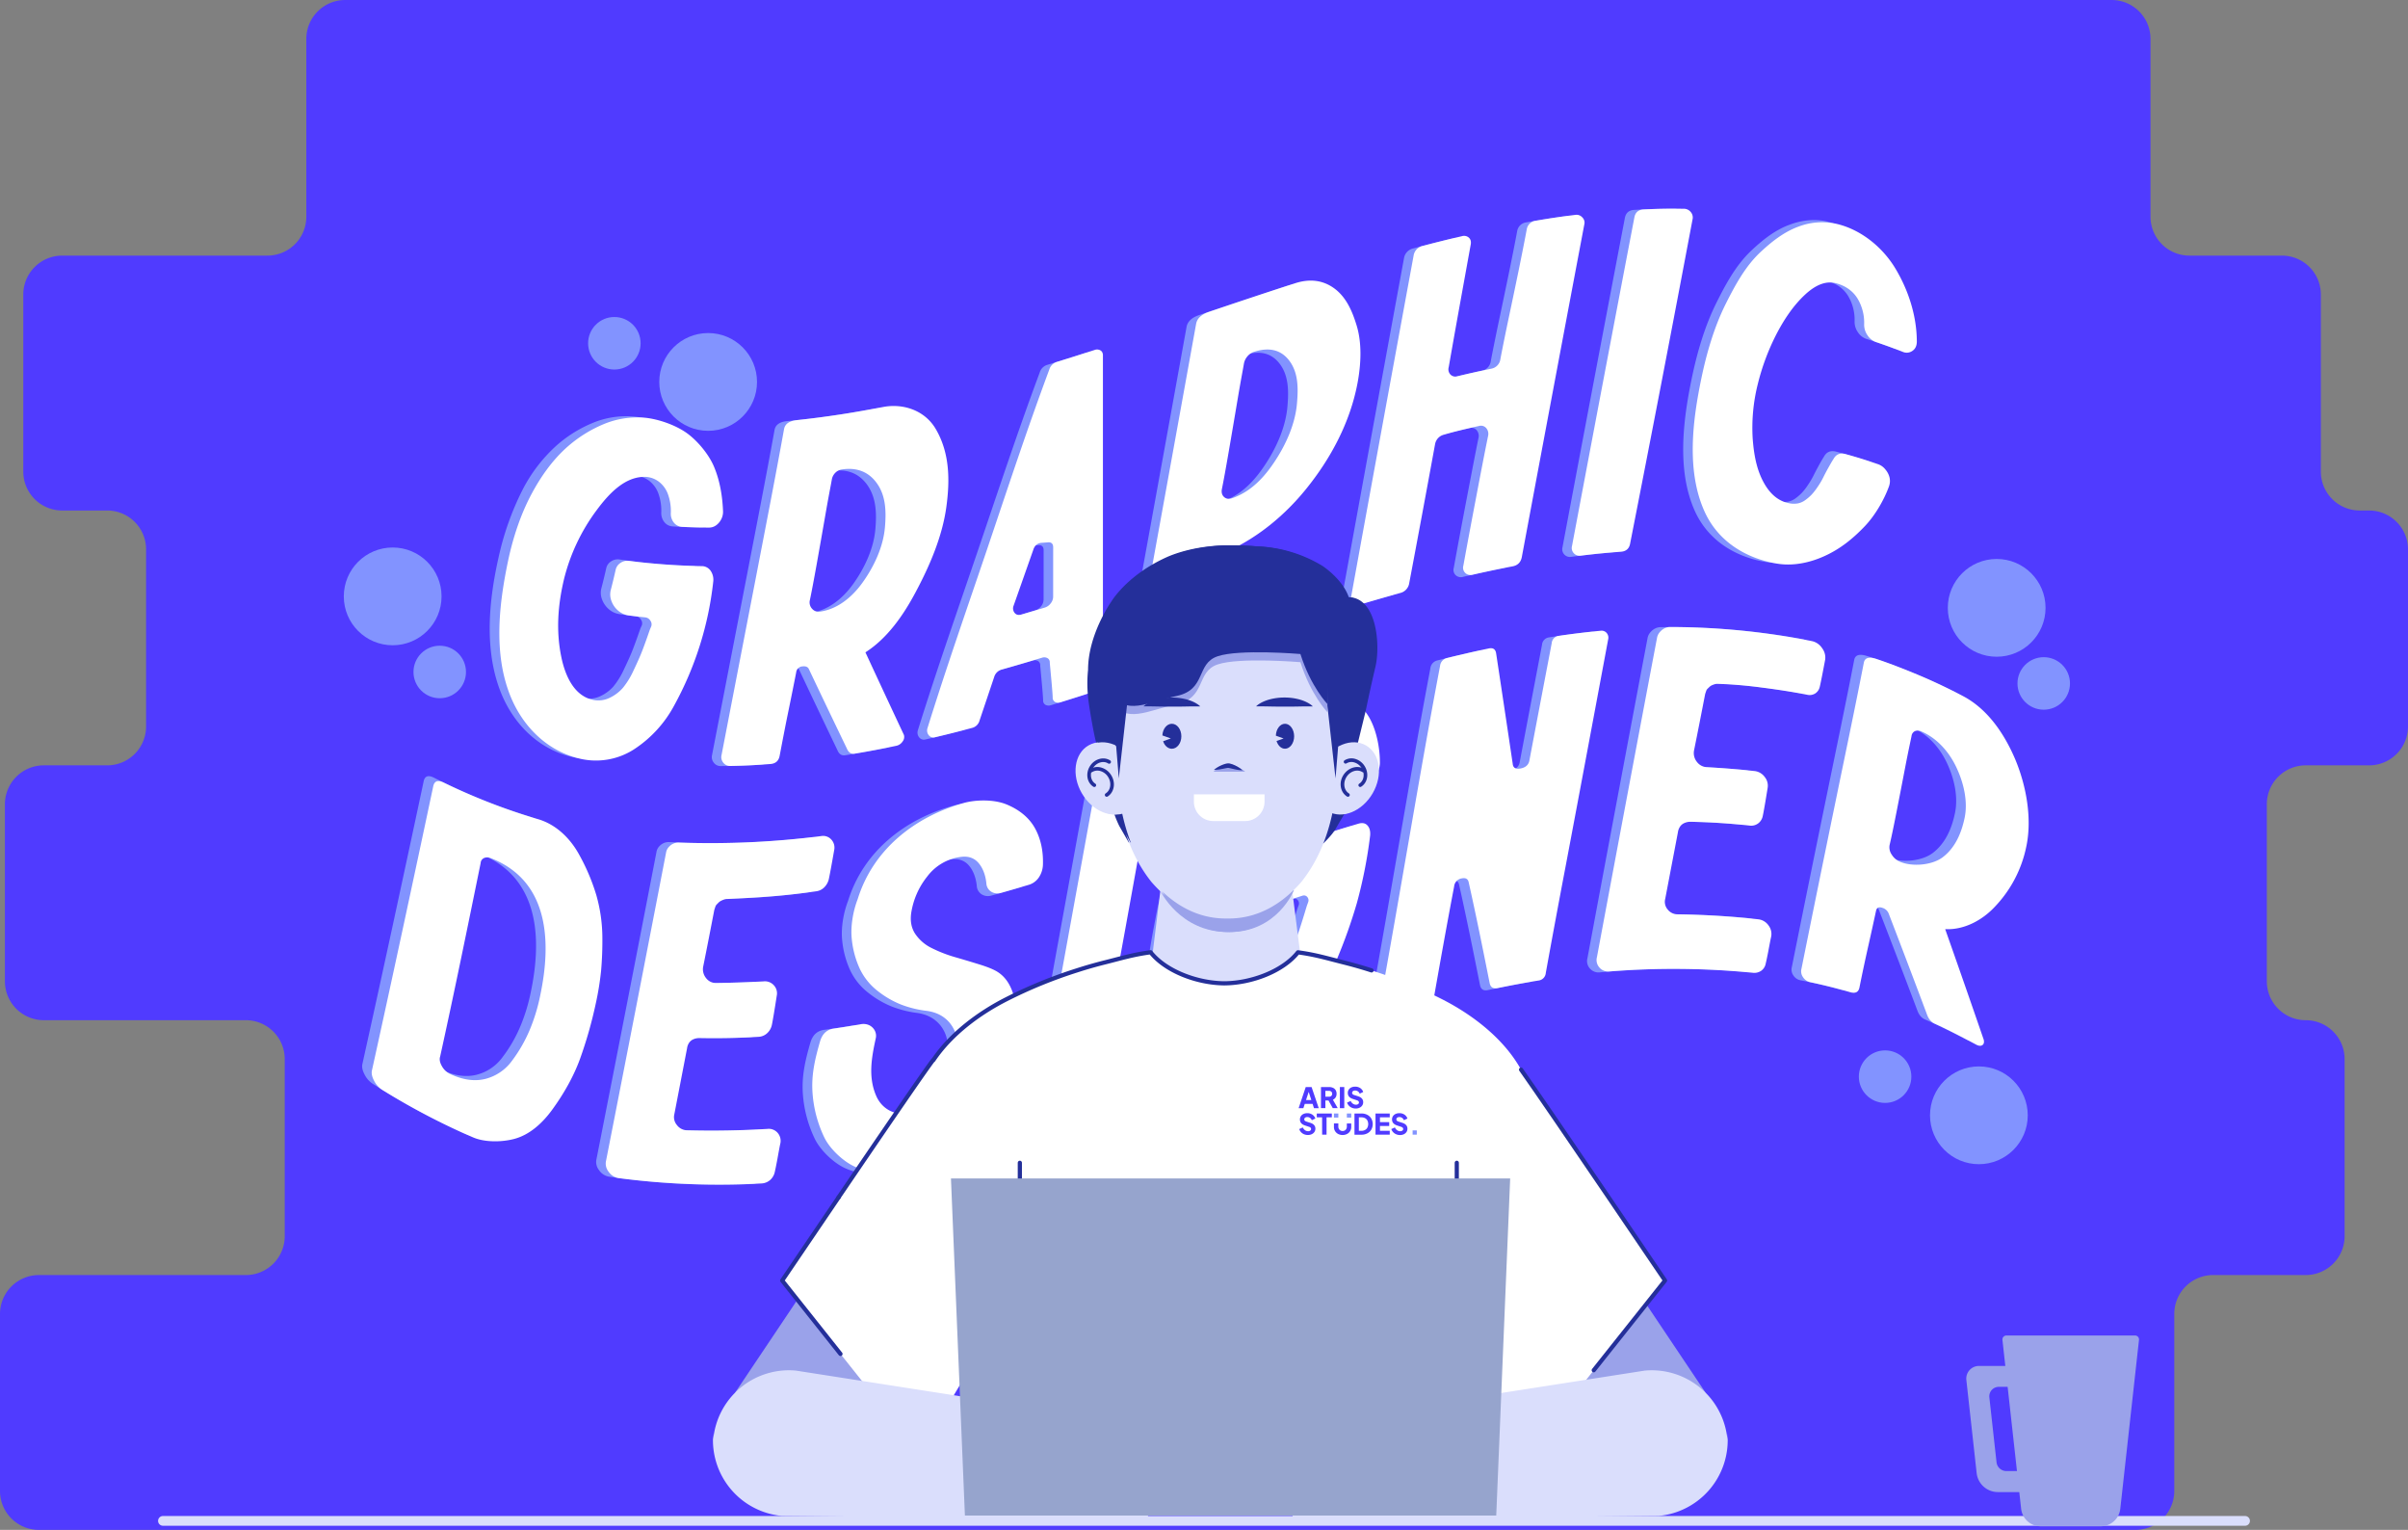<svg xmlns="http://www.w3.org/2000/svg" viewBox="0 0 1724.47 1095.3"><rect x="0" y="0" width="1724.47" height="1095.3" fill="#808080" stroke="none"/><defs><style>.cls-1{fill:#503bff;}.cls-2{fill:#8293ff;}.cls-10,.cls-3,.cls-8{fill:#fff;}.cls-4{fill:#dadefc;}.cls-5{fill:#9aa2ea;}.cls-6{fill:#242f9a;}.cls-11,.cls-13,.cls-7{fill:none;}.cls-10,.cls-11,.cls-7,.cls-8{stroke:#242f9a;stroke-linejoin:round;}.cls-10,.cls-11,.cls-13,.cls-7,.cls-8{stroke-linecap:round;}.cls-10,.cls-7{stroke-width:4px;}.cls-11,.cls-8{stroke-width:3px;}.cls-9{fill:#120283;}.cls-12{fill:#96a4cd;}.cls-13{stroke:#dadefc;stroke-miterlimit:10;stroke-width:7px;}</style></defs><g id="Layer_2" data-name="Layer 2"><g id="Design_3" data-name="Design 3"><path class="cls-1" d="M1724.47,520.09V393.34a27.85,27.85,0,0,0-27.86-27.85h-6.7a27.85,27.85,0,0,1-27.85-27.86V210.89A27.86,27.86,0,0,0,1634.2,183h-66.27a27.85,27.85,0,0,1-27.86-27.85V27.86A27.85,27.85,0,0,0,1512.22,0h-1265a27.85,27.85,0,0,0-27.85,27.86V155.18A27.85,27.85,0,0,1,191.53,183h-147a27.86,27.86,0,0,0-27.85,27.86V337.63a27.85,27.85,0,0,0,27.85,27.86H76.76a27.85,27.85,0,0,1,27.86,27.85V520.09a27.85,27.85,0,0,1-27.86,27.85H31.37A27.85,27.85,0,0,0,3.52,575.8V702.54A27.86,27.86,0,0,0,31.37,730.4H176.05a27.85,27.85,0,0,1,27.86,27.85V885a27.86,27.86,0,0,1-27.86,27.86H27.86A27.85,27.85,0,0,0,0,940.7v126.75a27.85,27.85,0,0,0,27.86,27.85H1529.24a27.85,27.85,0,0,0,27.85-27.85V940.7A27.85,27.85,0,0,1,1585,912.85h66.27A27.86,27.86,0,0,0,1679.08,885V758.25a27.85,27.85,0,0,0-27.86-27.85h0a27.86,27.86,0,0,1-27.85-27.86V575.8a27.85,27.85,0,0,1,27.85-27.86h45.39A27.85,27.85,0,0,0,1724.47,520.09Z"/><path class="cls-2" d="M504,416.14a241.27,241.27,0,0,1-9.6,45.69,223.11,223.11,0,0,1-18.51,43c-7,12.36-16.69,23.33-28.81,30.84a49.77,49.77,0,0,1-37.37,6.26c-24.59-5.67-42.68-24.34-51.51-47.42-11.53-30.11-8-64.94-1.23-95.1A203.08,203.08,0,0,1,374.05,351a111.2,111.2,0,0,1,24.62-32.15A92.42,92.42,0,0,1,426.43,302a62.69,62.69,0,0,1,27.94-3.73c10,1,22.63,5.62,30.74,11.58,7.52,5.53,15.49,15.22,19.2,23.87,4.4,10.26,6.23,21.72,6.64,32.53a12,12,0,0,1-5.06,9.92,8.5,8.5,0,0,1-5.07,1.49c-2.33-.05-5.59-.13-9.78-.3s-7.33-.36-9.43-.48a8.17,8.17,0,0,1-5.94-3.2,10.31,10.31,0,0,1-2.09-7.14,36,36,0,0,0-1.92-12.73,20,20,0,0,0-6.64-9.5,17.67,17.67,0,0,0-12-3.61c-14.3.64-24.23,12.87-32.47,23.18-11.08,13.86-19.27,31.63-23.4,48.9-4.42,18.43-5.87,37.06-1.92,56.07,2.65,12.8,8.8,27.64,22.52,30.84a18.34,18.34,0,0,0,12.22-1.3,28.66,28.66,0,0,0,9.26-6.83,55.48,55.48,0,0,0,7.68-12.49c2.68-5.56,4.72-10.14,6.11-13.69s3.26-8.68,5.59-15.4c.47-1.11.82-1.89,1.05-2.33a4.48,4.48,0,0,0-.7-4.1,4.87,4.87,0,0,0-3.49-2.32c-4.75-.56-7.13-.88-11.87-1.57a14.67,14.67,0,0,1-7.51-3.44,16.78,16.78,0,0,1-4.89-6.94,13,13,0,0,1-.53-8.12c1.4-5.34,2.54-10.18,3.5-14.42a7.65,7.65,0,0,1,3.49-4.84,8.4,8.4,0,0,1,5.94-1.36c2.55.38,10.35,1.59,23.39,2.8s22.59,1.58,28.64,1.77a7.78,7.78,0,0,1,6.46,3.31A11.35,11.35,0,0,1,504,416.14Z"/><path class="cls-2" d="M670.9,364.4c-2.92,21.48-12,42.39-22.36,61.67C640,442,628.66,458.31,612.92,468.22q13.73,29.75,27.59,59.43a5.27,5.27,0,0,1-1,4.75,7.11,7.11,0,0,1-4.54,3c-9.84,2-19.76,3.76-29.68,5.32q-3.86.6-5.59-3.68-13.71-28.57-27.24-57.22-1-2.32-4.54-2a4.72,4.72,0,0,0-4.54,4.28q-2.45,12.47-5.41,26.85c-2.26,10.92-4.36,21.87-6.46,32.82-.7,3.55-2.92,5.46-6.64,5.69-11.45.71-17.18.93-28.64,1a6.05,6.05,0,0,1-5.06-2.42,6.37,6.37,0,0,1-1.22-5.59q12.48-64.44,25-128.87c6.67-34.55,13.46-69.09,19.73-103.72.7-3.78,3.73-5.88,9.08-6.38,10.32-1,20.72-2.23,30.91-3.68s20.68-3.24,30.91-5.11c14.46-2.65,29.73,2.65,37.54,15.7C673.38,325.74,673.46,345.51,670.9,364.4Zm-44,14.36c.89-10.61.89-22.32-5.93-31.74-5.86-8.07-14.21-11.45-25.15-9.87a8.21,8.21,0,0,0-4.54,2.39,8.73,8.73,0,0,0-2.45,4.88c-.51,3-2.14,11.07-4.36,23.79q-3.18,18.3-6.46,36.59-3.13,17.49-4.89,25.71a6.74,6.74,0,0,0,1.57,6.11,6.27,6.27,0,0,0,5.76,2.12c12.77-1.62,23.3-10.54,30.56-20.66C619.26,406.56,625.74,392.56,626.89,378.76Z"/><path class="cls-2" d="M744.58,266.7a8.11,8.11,0,0,1,5.59-5.54c10.9-3.33,16.35-5,27.24-8.53a4.61,4.61,0,0,1,2.8,0A3.81,3.81,0,0,1,782.3,254a4.67,4.67,0,0,1,.7,2.74V490.06a6.67,6.67,0,0,1-1.75,4.23,8.75,8.75,0,0,1-4.19,2.92c-9.78,3.13-14.66,4.67-24.44,7.67a5.06,5.06,0,0,1-3.84-.22,3.46,3.46,0,0,1-1.75-3.31c-.12-3.77-.93-12.17-2.1-24.86a3.36,3.36,0,0,0-1.74-3.32,5.11,5.11,0,0,0-3.84-.24q-14.28,4.29-28.64,8.26a7.79,7.79,0,0,0-5.59,5.38q-5.24,15.56-10.48,31.1a7.3,7.3,0,0,1-5.24,5.21c-10.61,2.75-15.92,4.06-26.54,6.51a4.27,4.27,0,0,1-4.54-1.4,5.4,5.4,0,0,1-1.05-5c13.34-42.79,28.19-85.13,42.61-127.55C714.49,352.46,728.7,309.25,744.58,266.7ZM747.38,394c0-2.8-1.4-4-4.19-3.63l-4.54.32c-2.8.37-4.66,2.08-5.59,5.15q-7,19.83-14,39.66a5.11,5.11,0,0,0,.7,5.22q1.74,2.12,4.89,1.22c6.7-1.94,10.06-2.93,16.76-4.94a8.23,8.23,0,0,0,4.19-3,7.68,7.68,0,0,0,1.75-4.72Z"/><path class="cls-2" d="M920.6,205c10.47-3.41,19.63-2.24,27.41,3.1,9.22,6.33,13.59,16.94,16.59,26.66,4,12.81,3.29,28,.7,41.7-5.31,28.07-19.1,53.94-37,76-18.14,22.37-41.66,40.42-69.15,49.69q-2.76,15.88-5.94,31.69c-2.34,11.66-4.49,23.37-6.63,35.07a9.24,9.24,0,0,1-6.64,7.47q-14.29,4.83-28.63,9.59-3.15,1.05-5.07-.77a4.75,4.75,0,0,1-1.22-4.83q22.44-123.07,44.7-246.16,1-5.94,9.08-8.65,15.54-5.25,31.08-10.46Q905.21,210.06,920.6,205ZM875.55,359c13.69-4.69,23.25-15.34,30.55-26.44,8-12.11,14.65-26.77,15.9-41.7.85-10.22,1.18-22-5.94-30.9-5.84-7.29-14.21-9.3-25.15-5.64a10.37,10.37,0,0,0-4.54,3.26,10.91,10.91,0,0,0-2.44,5.36c-.52,3.14-2.15,11.5-4.37,24.69q-3.18,19-6.46,38-3.14,18.17-4.89,26.79c-.47,2.49.06,4.41,1.57,5.76S873.23,359.76,875.55,359Z"/><path class="cls-2" d="M1086.49,165.63a7.53,7.53,0,0,1,6.63-6.45c11.32-2,17-2.91,28.29-4.46a5.47,5.47,0,0,1,4.89,1.79,5.15,5.15,0,0,1,1.4,5.06Q1105.22,280.73,1083,399.93c-.69,3.86-2.91,6.14-6.63,6.88q-14.37,2.83-28.64,6.2a5.43,5.43,0,0,1-5.24-1.21,5.21,5.21,0,0,1-1.39-5.25q4.26-23.4,8.73-46.76c3-15.59,5.92-31.19,9.08-46.75a6.28,6.28,0,0,0-1.57-5.24,5,5,0,0,0-5.07-1.31c-9.08,2.07-17.63,4.15-25.14,6.42a8.6,8.6,0,0,0-6.29,6.86q-9.11,49.83-18.51,99.61a8.58,8.58,0,0,1-6.64,7.09q-14.35,4-28.63,8.38-3.15,1-5.07-.9a4.84,4.84,0,0,1-1.22-4.87Q983,307,1005.46,184.87a8.47,8.47,0,0,1,6.64-7c11.17-3,16.76-4.43,27.94-7.13a5.19,5.19,0,0,1,5.06,1.06c1.28,1.21,1.69,2.93,1.22,5.13-5.27,29.2-10.61,58.4-15.71,87.63a5.48,5.48,0,0,0,1.22,5.28,5,5,0,0,0,5.07,1.2c9.63-2.36,14.45-3.48,24.09-5.58a8,8,0,0,0,6.64-7c1.87-9.8,3.88-19.58,5.93-29.34q3.54-16.72,7-33.51C1082.61,185.61,1084.61,175.63,1086.49,165.63Z"/><path class="cls-2" d="M1205.22,157.13q-21.87,116.42-44.7,232.67c-.7,3.54-2.91,5.45-6.63,5.76-11.46,1-17.19,1.61-28.64,3.11a5.52,5.52,0,0,1-6.29-6.83q22.17-118,44.7-235.91c.7-3.54,2.91-5.44,6.64-5.65,11.46-.64,17.18-.83,28.64-.86a6.28,6.28,0,0,1,5.06,2.28A6,6,0,0,1,1205.22,157.13Z"/><path class="cls-2" d="M1365.87,241.65a7.81,7.81,0,0,1-3.14,6.79,7.08,7.08,0,0,1-7,.81c-1.86-.69-4-1.46-6.28-2.29s-4.6-1.61-6.81-2.35-4.25-1.41-6.11-2a11.46,11.46,0,0,1-5.94-4.65,13.09,13.09,0,0,1-2.45-7.72,33.17,33.17,0,0,0-4.71-18.48c-3.37-5.38-8.56-9-15.54-10.73s-14.38,1.26-22.18,8.67c-8.73,8.29-15.38,18.73-20.6,28.94A166.67,166.67,0,0,0,1252,274a128.48,128.48,0,0,0-3.67,39.43c.81,10.48,2.54,21.45,7.86,31.07,4.69,8.47,10.83,13.39,18.51,14.63a16.65,16.65,0,0,0,5.94,0,13.55,13.55,0,0,0,5.41-2.51,33,33,0,0,0,4.54-4,45.67,45.67,0,0,0,4.37-5.74,54.9,54.9,0,0,0,3.66-6.19q1.23-2.52,3.67-7c1.63-3,2.91-5.2,3.84-6.61,1.86-3.51,4.77-4.78,8.73-3.75,9.36,2.45,14,3.81,23.4,6.85a11.18,11.18,0,0,1,5.07,3.6,13.61,13.61,0,0,1,3,5.73,11.3,11.3,0,0,1-.35,6.16,92.71,92.71,0,0,1-17.47,29.14,87.18,87.18,0,0,1-28.63,21.72c-10,4.74-22.19,7.85-34.23,6-22.52-3.41-42.46-15.49-52-36.91-13-29.1-8.2-65.39-2.09-94.87,3.73-18,9.15-36.88,17.46-53.61,6.62-13.33,14-27,24.62-37.2,8-7.61,17-15,27.77-19,9.5-3.57,19-4.42,27.94-2.12a68.63,68.63,0,0,1,41,30.72C1359.61,205,1365.82,223.38,1365.87,241.65Z"/><path class="cls-2" d="M407.57,609.72a148.15,148.15,0,0,1,12.58,29.63,113.28,113.28,0,0,1,4.36,29.15,245.48,245.48,0,0,1-.87,25,207.31,207.31,0,0,1-3.84,23.68,301.61,301.61,0,0,1-11.18,39.13c-4.69,12.88-11.65,26-20.08,36.39-6.9,8.46-15.51,17.6-27.07,20.31-8.61,2-20.93,2.16-29.33-1.61a507.46,507.46,0,0,1-65.31-35.55,17,17,0,0,1-5.76-6.6c-1.52-2.87-2-5.32-1.58-7.34q11.13-50.24,22-100.52,11.08-51.2,22-102.46c.93-3.46,3.37-4.14,7.33-2.12,6.29,3.19,13.5,6.67,21.66,10.27s16.18,6.86,24.09,9.8,15.14,5.37,21.66,7.4C391.16,588.27,401.23,598.26,407.57,609.72ZM380,710.87c8.31-38.93,6.21-82.42-35.62-99.3a5.85,5.85,0,0,0-4.54-.14,4,4,0,0,0-2.45,3.51c-9.42,46-18.84,92-29,137.92q-1,3,1.22,6.91a13.7,13.7,0,0,0,5.76,5.69c9.31,4.6,17.82,5.9,25.5,4.1a33,33,0,0,0,19-12.67,100.53,100.53,0,0,0,12.4-21.22A127.65,127.65,0,0,0,380,710.87Z"/><path class="cls-2" d="M513.74,643.71a6.7,6.7,0,0,0-2.1.35,17.5,17.5,0,0,0-2.09.87,6.85,6.85,0,0,0-1.75,1.21l-1.4,1.39a4.36,4.36,0,0,0-1,1.73c-.23.7-.47,1.4-.7,2.09-2.62,13.57-5.25,27.15-8,40.69a10.09,10.09,0,0,0,2.09,8.09,9,9,0,0,0,7.34,3.62c11.33,0,22.55-.25,33.87-.74a8.69,8.69,0,0,1,7.34,2.88,8.49,8.49,0,0,1,2.09,7.37c-1.63,10.59-2.82,17.55-3.49,20.84a10.93,10.93,0,0,1-3.32,6,9.4,9.4,0,0,1-6.11,2.59q-21.12,1-42.26.3a10.78,10.78,0,0,0-4.19.71,7,7,0,0,0-3.32,2.46,9.05,9.05,0,0,0-1.57,4.11q-4.53,23.46-9.08,46.92a8.81,8.81,0,0,0,1.75,7.81,9.46,9.46,0,0,0,7.33,3.94c19.28.78,38.36.68,57.63-.22a8.44,8.44,0,0,1,7.33,3,8.82,8.82,0,0,1,1.75,7.91c-.5,2.32-1.11,5.79-1.92,10.27s-1.51,7.7-1.93,9.56a10.42,10.42,0,0,1-3.31,5.8,9.89,9.89,0,0,1-6.12,2.44,546.35,546.35,0,0,1-102.32-5.26,10.84,10.84,0,0,1-7.34-4.76,9.38,9.38,0,0,1-1.74-8q21.66-109.87,42.95-219.81a7.52,7.52,0,0,1,1.75-3.7,9.76,9.76,0,0,1,3.32-2.53,8.7,8.7,0,0,1,4.36-.74,618.38,618.38,0,0,0,101.63-3.4,8,8,0,0,1,7.34,2.55,8.48,8.48,0,0,1,2.09,7.4c-1.63,9.3-2.89,16.26-3.84,20.77a12,12,0,0,1-3.14,5.82,9.76,9.76,0,0,1-5.94,3c-10.51,1.41-21.5,2.56-32.13,3.27C535.05,643,524.34,643.36,513.74,643.71Z"/><path class="cls-2" d="M729.92,635.49C722,637.81,718,639,710,641.16a8.48,8.48,0,0,1-7-.88,7.58,7.58,0,0,1-3.49-6c-.59-6-2.56-11-5.59-14.58s-7.25-5.12-12.57-4.45A35.5,35.5,0,0,0,657.27,629a54.73,54.73,0,0,0-11.52,25.92c-.89,5.76,0,10.83,2.79,15.12a30.24,30.24,0,0,0,12.05,10.42,97.49,97.49,0,0,0,16.24,6.44q8.38,2.48,17.46,5.33c6.05,1.9,10.48,3.72,13.27,5.51q8,5.13,11.35,16.38c2.22,7.52,2.8,16.06,1.93,25.48-.93,9.95-4,21-7.69,30.11a144.34,144.34,0,0,1-16.24,29.92c-7,9.64-15.8,18.65-25.49,25-11,7.16-21.8,12.37-34,14.71-10.18,1.94-22.38,1.71-32.66-3.2-8.06-3.84-17.1-12.5-21.13-20.56A88.26,88.26,0,0,1,575,783.71c-1-13,1.52-24.08,5.41-37.48,1.63-5.31,4.89-8.27,9.78-8.94,7.68-1,11.52-1.63,19.21-2.9a9.86,9.86,0,0,1,6.11.72,9.08,9.08,0,0,1,4,3.83,8.19,8.19,0,0,1,.69,5.81c-3,13.82-5.47,27.56.35,41,4,9.31,13.37,14.66,23.4,12.38A40.35,40.35,0,0,0,662.86,788a46.34,46.34,0,0,0,12-17.89,60.18,60.18,0,0,0,3.84-19.8A24.18,24.18,0,0,0,673,733.56c-4-4.63-9.49-7.48-16.42-8.39a76.47,76.47,0,0,1-17.63-4.43A67.65,67.65,0,0,1,622,710.91a44.91,44.91,0,0,1-12.92-15.75,66.59,66.59,0,0,1-5.94-21.75c-1-9,.92-20.06,4.19-28.43,11.13-35.85,41.13-58.72,75.79-68.29,9-2.49,22-2.53,30.91,1.18s16,9.36,20.25,17,6,16.48,5.76,25.71a17.31,17.31,0,0,1-2.79,9.39A13.13,13.13,0,0,1,729.92,635.49Z"/><path class="cls-2" d="M820.72,546.28Q799,669.31,776,792.12a9,9,0,0,1-6.63,7.35Q755.1,804,740.74,808.3q-3.13.94-5.06-.94a4.81,4.81,0,0,1-1.22-4.87q22.35-122.5,44.7-245a9.08,9.08,0,0,1,6.63-7.37q14.34-4.64,28.64-9.41c2.1-.7,3.79-.5,5.06.58S821.18,544,820.72,546.28Z"/><path class="cls-2" d="M974.38,600.1a338,338,0,0,1-9.6,48.82,369.06,369.06,0,0,1-18.51,49.73,153.22,153.22,0,0,1-28.82,43.12c-10.52,10.85-22.48,20.32-37.37,25.5-19.2,6.68-41.63,5.5-51.51-14.78-13.83-28.37-6.8-64.93-1.22-94.23a332,332,0,0,1,17.11-60.06c6.47-16.3,14.47-32.89,24.62-47.6,8-11.66,17.22-23.38,27.77-32.36,8.17-6.95,17.48-14.35,27.94-17.21,9.69-2.65,20.58-4.81,30.73-.84a35.59,35.59,0,0,1,19.21,17.39c4.49,8.75,6.7,20.81,6.63,30.52a14.77,14.77,0,0,1-1.39,6.17,18,18,0,0,1-3.67,5.28,12.16,12.16,0,0,1-5.06,3.08q-3.5,1-9.78,3c-4.19,1.28-7.34,2.26-9.43,2.91a6,6,0,0,1-5.94-.94c-1.63-1.35-2.21-3.57-2.09-6.32a30.41,30.41,0,0,0-1.93-12,11.24,11.24,0,0,0-6.63-6.8c-3.14-1.2-7.2-.68-12.05,1.62-15.37,7.28-25,25.3-32.48,39.17-10.25,19.09-19,40.44-23.4,62.17-3.82,19-5.67,38.29-1.92,57.22,2.08,10.48,10.23,22.37,22.53,17.92a33.61,33.61,0,0,0,12.22-7.74,62.08,62.08,0,0,0,9.25-11.44,103.08,103.08,0,0,0,7.69-16.14q4-10.21,6.11-16.48T929,650.89c.46-1.31.81-2.23,1-2.78a3.65,3.65,0,0,0-.7-3.79,3.13,3.13,0,0,0-3.5-.79c-4.74,1.53-7.12,2.31-11.87,3.87a11.51,11.51,0,0,1-7.51.2,8.35,8.35,0,0,1-4.89-4.5,11.84,11.84,0,0,1-.52-7.86c1.4-6,2.54-11.46,3.49-16.17A14.47,14.47,0,0,1,908,612.5a13.75,13.75,0,0,1,5.94-4.22c2.56-.84,10.37-3.44,23.4-7.57,9.52-3,19.07-6,28.64-8.91q4.18-1.27,6.46,1.19C974,594.63,974.61,597,974.38,600.1Z"/><path class="cls-2" d="M1100.1,697.72a5.92,5.92,0,0,1-5.24,5.44c-9.8,1.7-19.6,3.6-29.33,5.69-3,.65-4.89-.45-5.59-3.33-4.78-24-9.63-48.09-15-72-.47-2.68-2.21-3.67-5.24-2.94a6.48,6.48,0,0,0-5.24,5.82c-5,26.2-9.68,52.46-14.32,78.73a6.65,6.65,0,0,1-5.23,5.92q-14.55,3.84-29,8.05a4.35,4.35,0,0,1-4.19-.7,3.61,3.61,0,0,1-1.05-4.06c7.45-40.9,14.54-81.86,21.65-122.82s14.24-82,22-122.87a6.55,6.55,0,0,1,5.23-5.87q14.78-3.75,29.69-7c3-.67,4.77.48,5.24,3.4q6,39.45,11.87,78.92c.23,3,2.1,4.12,5.59,3.44s5.59-2.45,6.29-5.37q8-42.25,16.06-84.5a5.79,5.79,0,0,1,5.24-5.37c9.85-1.55,19.77-2.87,29.69-3.93a4.77,4.77,0,0,1,4.36,1.46,5,5,0,0,1,1.22,4.24q-7,37.89-14.14,75.79-8.17,43.73-16.41,87.44Q1107.07,659.46,1100.1,697.72Z"/><path class="cls-2" d="M1223.38,489.23a6.24,6.24,0,0,0-2.09.25,15,15,0,0,0-2.1.79,6.07,6.07,0,0,0-1.74,1.16l-1.4,1.35a4.23,4.23,0,0,0-1,1.72l-.7,2.07c-2.62,13.58-5.26,27.16-8,40.71a10,10,0,0,0,2.1,8.06,9.27,9.27,0,0,0,7.33,3.66c11.36.48,22.56,1.23,33.88,2.25a10.22,10.22,0,0,1,7.33,4.13,9.74,9.74,0,0,1,2.1,7.77c-1.64,10.27-2.82,17-3.5,20.18a8.81,8.81,0,0,1-3.31,5.39,8.43,8.43,0,0,1-6.12,1.64c-14-1.33-28.15-2-42.25-2.12a10.62,10.62,0,0,0-4.19.86,7.46,7.46,0,0,0-3.32,2.64,9.55,9.55,0,0,0-1.57,4.21q-4.56,23.84-9.08,47.67a8.32,8.32,0,0,0,1.74,7.64,8.88,8.88,0,0,0,7.34,3.36c19.32,0,38.39.91,57.62,2.74a10.13,10.13,0,0,1,7.33,4.36,9.88,9.88,0,0,1,1.75,8.26c-.5,2.22-1.1,5.56-1.92,9.88s-1.51,7.42-1.92,9.19a8.28,8.28,0,0,1-3.32,5.2,8.89,8.89,0,0,1-6.11,1.44,588.75,588.75,0,0,0-102.33.43,8.14,8.14,0,0,1-7.33-2.73,7.9,7.9,0,0,1-1.75-7.49q21.35-114.48,43-228.92a8.56,8.56,0,0,1,1.74-3.91,11.2,11.2,0,0,1,3.32-2.9,8.92,8.92,0,0,1,4.37-1.16,528.68,528.68,0,0,1,101.63,8.57,11.4,11.4,0,0,1,7.33,5,11,11,0,0,1,2.1,8.15c-1.63,8.71-2.89,15.23-3.85,19.41a7.84,7.84,0,0,1-3.14,4.76,7.5,7.5,0,0,1-5.93,1.08c-10.53-1.87-21.53-3.37-32.14-4.57A315.35,315.35,0,0,0,1223.38,489.23Z"/><path class="cls-2" d="M1444.1,602.16c-3.71,16.72-10.7,31.23-22.35,43-9.1,9.16-20.92,17.29-35.62,16.86q13.95,39.21,27.59,78.52.69,2.84-1,4c-1.16.76-2.68.65-4.54-.34-9.8-5-19.58-10-29.69-14.37-2.56-1.12-4.42-3.42-5.59-6.94q-13.47-35.67-27.24-71.21a6.7,6.7,0,0,0-4.54-4c-2.56-.85-4.07,0-4.54,2.36q-2.44,11.46-5.41,24.68-3.4,15.15-6.46,30.4c-.7,3.29-2.91,4.39-6.64,3.39-9.42-2.58-19-4.82-28.63-6.68a7.77,7.77,0,0,1-5.07-3.41,7.13,7.13,0,0,1-1.22-5.81q12.35-61.54,25-123c6.63-32.38,13.44-64.73,19.73-97.18.7-3.52,3.73-4.49,9.08-2.79,10.45,3.32,20.9,7.16,30.91,11.24,10.33,4.21,20.85,9.08,30.91,14,17.57,8.62,30.08,27.15,37.54,44.58C1444.5,558.67,1448.53,582.2,1444.1,602.16Zm-44-20.4c2.33-11.62-.69-24.76-5.94-35.77s-13.76-20.55-25.15-25.25a5.62,5.62,0,0,0-4.54-.09,4.5,4.5,0,0,0-2.44,3.58c-.5,2.62-2.15,9.93-4.37,21.54q-3.18,16.71-6.46,33.41-3.14,16-4.89,23.42a9,9,0,0,0,1.58,6.83,12.21,12.21,0,0,0,5.76,4.87c8.83,3.63,22.94,2.13,30.56-3.68C1393.47,603.55,1397.93,592.54,1400.1,581.76Z"/><path class="cls-3" d="M510.81,416.19a237.94,237.94,0,0,1-28.11,89.1,85.69,85.69,0,0,1-28.81,31.28,50.29,50.29,0,0,1-37.37,6.87C392,538.22,373.84,519.88,365,497c-11.59-30.06-7.62-64.47-1.23-95.07,3.49-16.66,9-33.64,17.12-48.7,6.41-11.94,14.54-23.48,24.62-32.6a94.12,94.12,0,0,1,27.76-17.36A63.11,63.11,0,0,1,461.22,299c10,.87,22.62,5.28,30.73,11.13,7.53,5.42,15.51,15,19.21,23.6,4.41,10.22,6.23,21.66,6.64,32.44a11.48,11.48,0,0,1-1.4,5.78,11.75,11.75,0,0,1-3.67,4.21,8.51,8.51,0,0,1-5.06,1.56c-2.33,0-5.59-.05-9.78-.17s-7.33-.25-9.43-.35a8,8,0,0,1-5.94-3.1,10.21,10.21,0,0,1-2.09-7.12,35.77,35.77,0,0,0-1.92-12.7,19.67,19.67,0,0,0-6.64-9.4,17.34,17.34,0,0,0-12.05-3.42c-13.69.93-24.52,13-32.47,23.71a138,138,0,0,0-23.4,49.3c-4.41,18.45-5.88,37.08-1.93,56.1,2.65,12.71,8.81,27.49,22.53,30.45a18.44,18.44,0,0,0,12.22-1.5,29.43,29.43,0,0,0,9.26-7A57,57,0,0,0,453.71,480c2.68-5.61,4.72-10.22,6.11-13.79s3.26-8.73,5.59-15.49c.47-1.12.82-1.9,1-2.35a4.43,4.43,0,0,0-.7-4.08,4.78,4.78,0,0,0-3.49-2.27c-4.75-.49-7.13-.76-11.87-1.38a14.49,14.49,0,0,1-7.51-3.32,16.38,16.38,0,0,1-4.89-6.86,13,13,0,0,1-.53-8.12c1.4-5.36,2.54-10.21,3.49-14.47a7.85,7.85,0,0,1,3.5-4.89,8.42,8.42,0,0,1,5.94-1.46c2.55.34,10.35,1.42,23.39,2.43s22.59,1.26,28.64,1.36a7.68,7.68,0,0,1,6.46,3.22A11.3,11.3,0,0,1,510.81,416.19Z"/><path class="cls-3" d="M677.75,362.74c-2.92,21.52-12,42.48-22.36,61.83-8.57,16-19.89,32.4-35.62,42.46q13.72,29.63,27.59,59.18a5.29,5.29,0,0,1-1.05,4.76,7.17,7.17,0,0,1-4.54,3c-9.84,2.06-19.76,3.93-29.68,5.59q-3.86.64-5.59-3.63Q592.79,507.55,579.26,479c-.7-1.54-2.22-2.18-4.54-1.91a4.77,4.77,0,0,0-4.54,4.33q-2.45,12.5-5.41,26.91c-2.26,10.94-4.36,21.92-6.46,32.9-.7,3.55-2.92,5.49-6.64,5.76-11.45.85-17.18,1.14-28.64,1.4a6,6,0,0,1-5.06-2.36,6.31,6.31,0,0,1-1.22-5.57q12.48-64.61,25-129.19c6.67-34.63,13.46-69.25,19.73-104,.7-3.79,3.73-5.92,9.08-6.48,10.33-1.08,20.72-2.46,30.91-4s20.68-3.44,30.9-5.4c14.41-2.76,29.72,2.37,37.55,15.4C680.25,324.09,680.31,343.87,677.75,362.74Zm-44,14.7c.88-10.59.91-22.3-5.94-31.68-5.85-8-14.2-11.33-25.14-9.63a8.22,8.22,0,0,0-4.54,2.43,8.82,8.82,0,0,0-2.45,4.9c-.51,3-2.15,11.09-4.36,23.84q-3.19,18.33-6.46,36.66-3.14,17.52-4.89,25.76a6.68,6.68,0,0,0,1.57,6.09,6.21,6.21,0,0,0,5.76,2.06c12.8-1.76,23.31-10.78,30.56-21C626.1,405.33,632.59,391.28,633.74,377.44Z"/><path class="cls-3" d="M751.43,264.62a8.15,8.15,0,0,1,5.59-5.57c10.9-3.37,16.35-5.1,27.24-8.62a4.62,4.62,0,0,1,2.8,0,3.8,3.8,0,0,1,2.09,1.41,4.67,4.67,0,0,1,.7,2.74v233.3a6.69,6.69,0,0,1-1.75,4.23,8.84,8.84,0,0,1-4.19,2.93c-9.78,3.16-14.66,4.71-24.44,7.75a5.06,5.06,0,0,1-3.84-.2,3.45,3.45,0,0,1-1.75-3.31c-.12-3.77-.93-12.16-2.1-24.85a3.33,3.33,0,0,0-1.74-3.3,5,5,0,0,0-3.85-.23q-14.27,4.35-28.63,8.4a7.86,7.86,0,0,0-5.59,5.41q-5.24,15.58-10.48,31.17a7.38,7.38,0,0,1-5.24,5.24c-10.61,2.81-15.92,4.16-26.54,6.69a4.24,4.24,0,0,1-4.54-1.37,5.37,5.37,0,0,1-1-5c13.34-42.88,28.19-85.32,42.61-127.84C721.34,350.52,735.55,307.24,751.43,264.62Zm2.8,127.31q0-4.19-4.19-3.6l-4.54.33q-4.2.57-5.59,5.17-7,19.88-14,39.74a5.1,5.1,0,0,0,.7,5.21q1.74,2.12,4.89,1.19c6.7-2,10.06-3,16.76-5a8.27,8.27,0,0,0,4.19-3,7.73,7.73,0,0,0,1.75-4.73Z"/><path class="cls-3" d="M927.45,202.8c10.47-3.39,19.63-2.19,27.41,3.19,9.22,6.36,13.59,17,16.59,26.72,4,12.81,3.29,28,.7,41.7-5.31,28-19.09,53.86-37,75.92C917,372.67,893.45,390.65,866,399.91q-2.76,15.88-5.94,31.69c-2.34,11.66-4.49,23.37-6.63,35.07a9.27,9.27,0,0,1-6.64,7.48q-14.31,4.83-28.63,9.61-3.15,1-5.07-.76a4.75,4.75,0,0,1-1.22-4.83q22.44-123.09,44.7-246.2,1.05-5.94,9.08-8.66,15.54-5.24,31.08-10.42Q912,207.79,927.45,202.8ZM882.4,356.67c13.68-4.68,23.25-15.31,30.55-26.4,8-12.09,14.65-26.74,15.89-41.66.86-10.23,1.19-22-5.93-30.91-5.84-7.31-14.21-9.34-25.15-5.7a10.45,10.45,0,0,0-4.54,3.26,10.91,10.91,0,0,0-2.44,5.36c-.52,3.13-2.15,11.5-4.37,24.68q-3.18,19-6.46,38-3.13,18.15-4.89,26.79c-.47,2.48.06,4.4,1.57,5.75S880.08,357.46,882.4,356.67Z"/><path class="cls-3" d="M1093.34,164.38A7.42,7.42,0,0,1,1100,158c11.32-1.91,17-2.75,28.29-4.18a5.51,5.51,0,0,1,4.89,1.84,5.18,5.18,0,0,1,1.4,5.07q-22.48,118.94-44.71,237.92c-.69,3.85-2.91,6.11-6.63,6.82q-14.37,2.71-28.64,6a5.46,5.46,0,0,1-5.24-1.25,5.23,5.23,0,0,1-1.39-5.26q4.26-23.37,8.73-46.69c2.95-15.57,5.92-31.15,9.08-46.68a6.34,6.34,0,0,0-1.57-5.26,5,5,0,0,0-5.07-1.34c-9.08,2-17.63,4-25.14,6.23a8.52,8.52,0,0,0-6.29,6.82q-9.11,49.77-18.51,99.5a8.53,8.53,0,0,1-6.64,7.05q-14.35,4-28.63,8.24-3.15.93-5.07-.93a4.84,4.84,0,0,1-1.22-4.87q22.2-122,44.7-244a8.41,8.41,0,0,1,6.64-7c11.17-2.93,16.76-4.32,27.94-6.93a5.17,5.17,0,0,1,5.06,1.1c1.28,1.21,1.69,2.93,1.22,5.13-5.27,29.17-10.61,58.32-15.71,87.52a5.49,5.49,0,0,0,1.22,5.29,5,5,0,0,0,5.06,1.23c9.64-2.29,14.46-3.37,24.1-5.39a8,8,0,0,0,6.64-7c1.87-9.78,3.88-19.55,5.93-29.29q3.54-16.69,7-33.45C1089.46,184.33,1091.46,174.36,1093.34,164.38Z"/><path class="cls-3" d="M1212.07,157.24q-21.88,116.13-44.7,232.1c-.7,3.53-2.91,5.41-6.63,5.68-11.46.84-17.19,1.41-28.64,2.79A5.48,5.48,0,0,1,1127,396a5.43,5.43,0,0,1-1.22-5.08q22.17-117.75,44.7-235.41c.7-3.53,2.91-5.41,6.64-5.57,11.45-.51,17.18-.61,28.64-.49a6.34,6.34,0,0,1,5.06,2.35A6,6,0,0,1,1212.07,157.24Z"/><path class="cls-3" d="M1372.72,244.47c0,3-1,5.27-3.14,6.72a7,7,0,0,1-7,.68c-1.86-.73-4-1.54-6.28-2.41s-4.6-1.7-6.81-2.48-4.25-1.49-6.11-2.12a11.75,11.75,0,0,1-5.94-4.76,13.27,13.27,0,0,1-2.45-7.76,33.6,33.6,0,0,0-4.71-18.57c-3.37-5.44-8.56-9.19-15.54-11s-14.38,1-22.18,8.28c-8.74,8.16-15.39,18.5-20.6,28.61a164,164,0,0,0-13.1,35.19,128.07,128.07,0,0,0-3.67,39.37c.81,10.52,2.55,21.52,7.86,31.19,4.69,8.55,10.83,13.57,18.51,14.93a16.51,16.51,0,0,0,5.94.06,13.19,13.19,0,0,0,5.41-2.42,32.67,32.67,0,0,0,4.54-3.93,44.22,44.22,0,0,0,4.37-5.67,53.16,53.16,0,0,0,3.66-6.13c.82-1.66,2-4,3.67-7s2.91-5.15,3.84-6.54c1.86-3.48,4.77-4.7,8.73-3.6,9.36,2.62,14,4.07,23.4,7.28a11.57,11.57,0,0,1,5.07,3.7,14,14,0,0,1,3,5.79,11.29,11.29,0,0,1-.35,6.16c-3.64,10.13-10.23,21.24-17.47,28.8-8.77,9.17-17.65,16.19-28.63,21.2-10,4.59-22.25,7.48-34.23,5.46-22.57-3.79-42.47-16.16-52-37.69-13-29.15-8.23-65.39-2.09-94.9,3.73-18,9.14-36.73,17.46-53.36,6.62-13.22,14-26.81,24.62-36.83,8-7.48,17-14.72,27.77-18.59a47.32,47.32,0,0,1,27.94-1.63c17,4.29,32,16.63,41,31.47C1366.66,207.55,1372.66,226.11,1372.72,244.47Z"/><path class="cls-3" d="M414.42,611.26A146,146,0,0,1,427,640.69a112.61,112.61,0,0,1,4.36,29.07,248.85,248.85,0,0,1-.87,25,208.68,208.68,0,0,1-3.84,23.75,306.88,306.88,0,0,1-11.18,39.32c-4.7,13-11.89,25.51-20.08,36.74-6.7,9.19-15.78,17.79-27.07,20.81-8.64,2.32-20.87,2.59-29.33-1a499.49,499.49,0,0,1-65.31-34.14,16.43,16.43,0,0,1-5.76-6.46c-1.52-2.84-2-5.28-1.58-7.31q11.13-50.49,22-101,11.08-51.43,22-102.93c.93-3.49,3.37-4.22,7.33-2.29,6.29,3.06,13.5,6.39,21.66,9.83s16.18,6.53,24.09,9.32,15.14,5.09,21.66,7C398,590.09,408.08,599.92,414.42,611.26ZM386.83,712.91c8.21-38.62,6.49-82.46-35.62-98.62a5.82,5.82,0,0,0-4.54,0,4.13,4.13,0,0,0-2.45,3.56c-9.42,46.22-18.85,92.44-29,138.51q-1,3,1.22,6.89a13.27,13.27,0,0,0,5.76,5.57c9.31,4.4,17.82,5.53,25.5,3.57a33.84,33.84,0,0,0,19-13,103.43,103.43,0,0,0,12.4-21.45A130,130,0,0,0,386.83,712.91Z"/><path class="cls-3" d="M520.59,643.63a6.77,6.77,0,0,0-2.1.39,17.69,17.69,0,0,0-2.09.89,6.74,6.74,0,0,0-1.75,1.24c-.47.47-.93.94-1.4,1.4a4.51,4.51,0,0,0-1,1.75l-.7,2.1c-2.62,13.61-5.25,27.22-8,40.79a10,10,0,0,0,2.1,8.07,8.91,8.91,0,0,0,7.34,3.52c11.33-.16,22.55-.55,33.87-1.18a8.61,8.61,0,0,1,7.33,2.79,8.39,8.39,0,0,1,2.1,7.34c-1.63,10.62-2.82,17.59-3.49,20.89a11.11,11.11,0,0,1-3.32,6,9.55,9.55,0,0,1-6.11,2.67q-21.1,1.26-42.26.85a10.86,10.86,0,0,0-4.19.77,7.19,7.19,0,0,0-3.32,2.51,9.13,9.13,0,0,0-1.57,4.13q-4.53,23.52-9.08,47.05a8.73,8.73,0,0,0,1.75,7.78,9.3,9.3,0,0,0,7.33,3.84c19.28.51,38.37.16,57.62-1a8.37,8.37,0,0,1,7.34,2.93,8.76,8.76,0,0,1,1.75,7.89c-.5,2.33-1.11,5.8-1.93,10.29s-1.5,7.72-1.92,9.58a10.62,10.62,0,0,1-3.31,5.85,10.08,10.08,0,0,1-6.12,2.51,556.39,556.39,0,0,1-102.32-3.8,10.65,10.65,0,0,1-7.34-4.64,9.31,9.31,0,0,1-1.74-8q21.66-110.21,42.95-220.49a7.67,7.67,0,0,1,1.75-3.72,10,10,0,0,1,3.32-2.58,8.71,8.71,0,0,1,4.36-.8A632.21,632.21,0,0,0,588,598.59a7.91,7.91,0,0,1,7.34,2.48,8.43,8.43,0,0,1,2.09,7.37c-1.63,9.32-2.89,16.3-3.84,20.81a12.21,12.21,0,0,1-3.14,5.86,9.9,9.9,0,0,1-5.94,3c-10.51,1.52-21.5,2.8-32.13,3.63C541.9,642.61,531.19,643.15,520.59,643.63Z"/><path class="cls-3" d="M736.77,633.47c-8,2.36-11.95,3.52-19.91,5.77a8.47,8.47,0,0,1-7-.84,7.51,7.51,0,0,1-3.49-6c-.59-6-2.56-11-5.59-14.55s-7.25-5.08-12.57-4.37a35.79,35.79,0,0,0-24.1,13.94,55.21,55.21,0,0,0-11.52,26c-.89,5.76,0,10.83,2.79,15.1a30.05,30.05,0,0,0,12.05,10.33,97,97,0,0,0,16.24,6.32q8.39,2.42,17.46,5.22c6.05,1.86,10.48,3.65,13.27,5.43q8,5.07,11.35,16.32c2.22,7.51,2.8,16,1.93,25.46-.93,10-4,21-7.69,30.15a145.08,145.08,0,0,1-16.24,30c-7,9.68-15.8,18.75-25.49,25.14-11,7.23-21.8,12.52-34,15-10.16,2-22.35,1.91-32.66-2.9-8-3.76-17.11-12.34-21.13-20.35a87.61,87.61,0,0,1-8.55-31.72c-1-13,1.53-24.12,5.41-37.53,1.63-5.34,4.89-8.34,9.78-9,7.68-1.13,11.52-1.75,19.21-3.09a9.86,9.86,0,0,1,6.11.66,8.87,8.87,0,0,1,4,3.79,8.14,8.14,0,0,1,.7,5.81c-3,13.81-5.49,27.56.35,41,4,9.3,13.42,14.53,23.4,12.17a40.78,40.78,0,0,0,18.86-10.24,46.83,46.83,0,0,0,12-18,60.76,60.76,0,0,0,3.84-19.84,24,24,0,0,0-5.76-16.7c-4-4.6-9.49-7.41-16.42-8.27a76.68,76.68,0,0,1-17.63-4.29,67.09,67.09,0,0,1-16.94-9.69A44.34,44.34,0,0,1,615.93,694,66.09,66.09,0,0,1,610,672.31c-1-9,.93-20.09,4.19-28.47,11.13-35.93,41.09-59.09,75.79-68.9,9-2.55,22-2.68,30.9,1s16,9.28,20.26,16.94,6,16.45,5.76,25.68a17.32,17.32,0,0,1-2.79,9.4A13.2,13.2,0,0,1,736.77,633.47Z"/><path class="cls-3" d="M827.57,544q-21.74,123.07-44.71,245.93a9,9,0,0,1-6.63,7.37q-14.28,4.58-28.64,8.94a4.78,4.78,0,0,1-5.06-.91,4.83,4.83,0,0,1-1.23-4.87Q763.67,677.86,786,555.27a9.13,9.13,0,0,1,6.63-7.4q14.34-4.67,28.64-9.46,3.15-1,5.06.57T827.57,544Z"/><path class="cls-3" d="M981.23,598.08a335.76,335.76,0,0,1-9.61,48.77,366.27,366.27,0,0,1-18.5,49.66,152.84,152.84,0,0,1-28.82,43c-10.52,10.83-22.49,20.28-37.37,25.43-19.2,6.66-41.63,5.49-51.51-14.78-13.83-28.36-6.8-64.93-1.22-94.23a332.11,332.11,0,0,1,17.11-60.07c6.47-16.3,14.47-32.88,24.62-47.59C884,536.64,893.15,524.92,903.7,516c8.17-6.94,17.48-14.33,27.94-17.15,9.69-2.63,20.59-4.74,30.73-.74a35.86,35.86,0,0,1,19.21,17.48c4.48,8.76,6.7,20.82,6.63,30.55a14.77,14.77,0,0,1-1.39,6.17,17.7,17.7,0,0,1-3.67,5.25,12.07,12.07,0,0,1-5.06,3.06c-2.33.69-5.59,1.65-9.78,2.92s-7.34,2.22-9.43,2.87a6,6,0,0,1-5.94-1c-1.63-1.35-2.21-3.58-2.1-6.33a30.23,30.23,0,0,0-1.92-12,11.28,11.28,0,0,0-6.63-6.82c-3.14-1.22-7.2-.71-12,1.57-15.37,7.25-25,25.26-32.48,39.11-10.25,19.08-19,40.42-23.4,62.14-3.83,19-5.67,38.29-1.92,57.22,2.08,10.48,10.23,22.37,22.53,17.95a33.69,33.69,0,0,0,12.22-7.72,62,62,0,0,0,9.25-11.43A102.74,102.74,0,0,0,924.13,683q4-10.2,6.11-16.47t5.59-17.86c.46-1.31.81-2.23,1-2.77a3.67,3.67,0,0,0-.7-3.8,3.15,3.15,0,0,0-3.5-.8c-4.75,1.52-7.12,2.29-11.87,3.84a11.44,11.44,0,0,1-7.51.18,8.35,8.35,0,0,1-4.89-4.5,11.85,11.85,0,0,1-.52-7.86c1.4-6.05,2.54-11.46,3.49-16.17a14.39,14.39,0,0,1,3.49-6.56,13.64,13.64,0,0,1,5.94-4.21c2.56-.83,10.37-3.41,23.4-7.5,9.51-3,19.07-5.95,28.64-8.81q4.18-1.25,6.46,1.23C980.82,592.61,981.46,595,981.23,598.08Z"/><path class="cls-3" d="M1107,696.6a5.85,5.85,0,0,1-5.24,5.39c-9.8,1.6-19.6,3.43-29.33,5.44-3,.62-4.89-.5-5.59-3.38-4.78-24.09-9.63-48.17-15-72.14-.47-2.68-2.21-3.68-5.24-3a6.42,6.42,0,0,0-5.24,5.79c-5,26.16-9.68,52.39-14.32,78.62a6.59,6.59,0,0,1-5.23,5.89q-14.55,3.75-29,7.89a4.4,4.4,0,0,1-4.19-.72,3.64,3.64,0,0,1-1-4.07c7.45-40.86,14.54-81.79,21.65-122.7s14.24-81.9,22-122.73a6.5,6.5,0,0,1,5.23-5.84q14.77-3.65,29.69-6.79c3-.64,4.77.52,5.24,3.44q6,39.5,11.87,79c.23,3,2.1,4.14,5.59,3.5s5.59-2.4,6.29-5.32q8-42.18,16.06-84.35a5.74,5.74,0,0,1,5.24-5.32c9.85-1.45,19.78-2.66,29.69-3.61a4.82,4.82,0,0,1,4.36,1.5,5.08,5.08,0,0,1,1.22,4.26q-7.05,37.82-14.14,75.64-8.17,43.63-16.41,87.26Q1113.92,658.42,1107,696.6Z"/><path class="cls-3" d="M1230.23,489.59a6.49,6.49,0,0,0-2.09.23,14.75,14.75,0,0,0-2.1.76,6,6,0,0,0-1.74,1.13l-1.4,1.33a4.15,4.15,0,0,0-1.05,1.7l-.7,2.07c-2.62,13.54-5.26,27.08-8,40.59a10.05,10.05,0,0,0,2.1,8.09,9.44,9.44,0,0,0,7.33,3.77c11.36.65,22.56,1.55,33.88,2.75a10.39,10.39,0,0,1,7.33,4.25,9.83,9.83,0,0,1,2.1,7.79c-1.64,10.25-2.82,17-3.5,20.13a8.67,8.67,0,0,1-3.31,5.34,8.38,8.38,0,0,1-6.12,1.55c-14-1.55-28.14-2.45-42.25-2.74a10.81,10.81,0,0,0-4.2.81,7.25,7.25,0,0,0-3.31,2.59,9.43,9.43,0,0,0-1.58,4.19q-4.54,23.77-9.07,47.55a8.37,8.37,0,0,0,1.74,7.66,9,9,0,0,0,7.33,3.46c19.35.29,38.41,1.45,57.63,3.58a10.3,10.3,0,0,1,7.33,4.47,10,10,0,0,1,1.75,8.28c-.5,2.22-1.11,5.55-1.92,9.85s-1.51,7.4-1.92,9.17a8.09,8.09,0,0,1-3.32,5.14,8.8,8.8,0,0,1-6.11,1.35,577.14,577.14,0,0,0-102.33-.95,8.22,8.22,0,0,1-7.33-2.81,8,8,0,0,1-1.75-7.51q21.35-114.23,43-228.41a8.45,8.45,0,0,1,1.74-3.88,11.06,11.06,0,0,1,3.32-2.86,9,9,0,0,1,4.37-1.11A522.24,522.24,0,0,1,1297.64,459a11.67,11.67,0,0,1,7.33,5.16,11.06,11.06,0,0,1,2.1,8.18c-1.64,8.69-2.89,15.18-3.85,19.35a7.65,7.65,0,0,1-3.14,4.7,7.49,7.49,0,0,1-5.94,1c-10.51-2.06-21.52-3.74-32.13-5.1A314.94,314.94,0,0,0,1230.23,489.59Z"/><path class="cls-3" d="M1451,606.66a87.56,87.56,0,0,1-22.35,42.45c-8.83,9.53-21.9,16.79-35.62,16.1q13.95,39.49,27.59,79.11c.46,1.89.11,3.21-1,3.94s-2.68.59-4.54-.44c-9.79-5.24-19.58-10.39-29.69-15-2.56-1.18-4.42-3.52-5.59-7.06q-13.47-35.92-27.24-71.74a6.91,6.91,0,0,0-4.54-4.07c-2.56-.9-4.07-.13-4.54,2.28q-2.45,11.4-5.41,24.57-3.4,15.09-6.46,30.28c-.7,3.28-2.91,4.34-6.64,3.27-9.42-2.75-19-5.16-28.63-7.18a8,8,0,0,1-5.07-3.49,7.22,7.22,0,0,1-1.22-5.84q12.35-61.33,25-122.61c6.63-32.26,13.44-64.49,19.73-96.82.7-3.5,3.73-4.43,9.08-2.62,10.46,3.52,20.8,7.6,30.91,11.84,10.44,4.37,20.82,9.37,30.91,14.66,17.94,9.39,29.87,27.35,37.54,45.41C1451.32,563.08,1455.41,586.66,1451,606.66Zm-44-21.37c2.35-11.65-.72-24.84-5.94-35.9s-13.74-20.82-25.15-25.76a5.61,5.61,0,0,0-4.54-.19,4.4,4.4,0,0,0-2.44,3.53c-.5,2.61-2.15,9.9-4.37,21.46q-3.18,16.64-6.46,33.29-3.13,15.91-4.89,23.32a9.12,9.12,0,0,0,1.57,6.86,12.66,12.66,0,0,0,5.77,5c8.73,3.77,22.86,2.64,30.56-3.06C1400.37,606.92,1404.79,596,1407,585.29Z"/><circle class="cls-2" cx="281.21" cy="426.97" r="35"/><circle class="cls-2" cx="314.91" cy="481.09" r="18.8"/><circle class="cls-2" cx="1429.9" cy="435.18" r="35"/><circle class="cls-2" cx="1463.6" cy="489.3" r="18.8"/><circle class="cls-2" cx="507.13" cy="273.44" r="35"/><circle class="cls-2" cx="439.97" cy="245.76" r="18.8"/><circle class="cls-2" cx="1417.16" cy="798.49" r="35"/><circle class="cls-2" cx="1350" cy="770.81" r="18.8"/><g id="huh_" data-name="huh!"><g id="leher"><polygon class="cls-4" points="935.48 716.86 821.04 718.16 832.63 624.36 923.89 625.66 935.48 716.86"/><path class="cls-5" d="M831,637.86S845,667.28,879.3,667.28s46.08-29.92,46.08-29.92Z"/></g><g id="Head_basic" data-name="Head basic"><path class="cls-6" d="M946.41,603.84s6.19-5.85,8.68-10.17,6.29-10.73,6.29-10.73l9.84-51.31,5.61-22.94s3.23-15.77,6.89-31.29,1-49.54-19.09-49.87c-4.48-13.11-18.84-22.41-18.84-22.41a96.29,96.29,0,0,0-47-14c-6.06-.67-17.76-.67-17.76-.67s-22.66-1-44.23,7.89c-30,13.11-41.22,32.8-41.22,32.8s-16.38,23.13-16.38,48.47a93.92,93.92,0,0,0,0,19.25c.25,4.18,3.74,25.31,5.81,32.84.22.88,12.08,49.54,13.11,51.46a78.13,78.13,0,0,0,3.44,8.21l6.75,11.73Z"/><path class="cls-4" d="M930.64,631.47c-14,16.1-31.75,26.46-53,26.12-21.26.34-39-10-53-26.12a3.31,3.31,0,0,0-.25-.3c-25.11-31.73-30.22-77.94-23.42-133,4.89-39.59,42.22-54.93,62.94-60.44a53.53,53.53,0,0,1,27.53,0c20.72,5.51,58,20.85,62.93,60.44C961.12,553.4,956,599.74,930.64,631.47Z"/><ellipse class="cls-4" cx="793.12" cy="557.27" rx="21.24" ry="27.23" transform="translate(-172.38 471.22) rotate(-30)"/><ellipse class="cls-4" cx="963.41" cy="557.27" rx="27.23" ry="21.24" transform="translate(-0.91 1112.97) rotate(-60)"/><path class="cls-5" d="M950.34,508.17S938.45,495.82,931,472.4c0,0-43.81-3.7-59.37,1.65s-7.78,23.69-29.13,28.36-36.5,14.59-48-2.36,5.55-56.88,5.55-56.88l30.63-16.81,74.48,3.29,48,25.49Z"/><polygon class="cls-6" points="949.34 505.17 955.17 557.27 957.05 534.52 960.15 527.28 957.89 474.32 949.34 483.3 949.34 505.17"/><polygon class="cls-6" points="805.79 505.17 799.96 557.27 798.08 534.52 794.98 527.28 796.31 496.08 805.79 496.08 805.79 505.17"/></g><path class="cls-7" d="M782.43,562.13c-4-2.57-4.95-8.38-2-13s8.56-6.26,12.6-3.69"/><path class="cls-7" d="M791.26,569.11c4.22-2.69,5.17-8.77,2.11-13.59s-9-6.55-13.2-3.86"/><path class="cls-7" d="M972.89,562.13c4-2.57,4.94-8.38,2-13s-8.57-6.26-12.61-3.69"/><path class="cls-7" d="M964.06,569.11c-4.23-2.69-5.18-8.77-2.12-13.59s9-6.55,13.2-3.86"/><path id="shaddow_hidung" data-name="shaddow hidung" class="cls-5" d="M868.2,552.45H890a.2.2,0,0,0,.12-.36c-1.78-1.24-7.78-5.23-11.38-5.23s-9.06,4-10.66,5.23A.2.2,0,0,0,868.2,552.45Z"/><g id="mounth"><path class="cls-8" d="M872.58,568.69h12.87a18.86,18.86,0,0,1,18.86,18.87h0a.21.21,0,0,1-.24.21l-13.08-2a76.29,76.29,0,0,0-23.27,0L854,587.77a.22.22,0,0,1-.25-.21h0A18.87,18.87,0,0,1,872.58,568.69Z"/></g><path class="cls-9" d="M838,518.15c-3.61,0-6.56,3.69-6.78,8.35l6.05,2.15-5.52,2c1,3.17,3.45,5.39,6.25,5.39,3.76,0,6.81-4,6.81-8.92S841.71,518.15,838,518.15Z"/><path class="cls-9" d="M919,518.15c-3.52,0-6.38,3.79-6.53,8.53l5.55,2-5.08,1.8c1,3.25,3.32,5.54,6.06,5.54,3.62,0,6.55-4,6.55-8.92S922.6,518.15,919,518.15Z"/><g id="alis"><path class="cls-6" d="M898.27,505.7a13.65,13.65,0,0,1,2.56-6,19.25,19.25,0,0,1,4.81-4.67,23.49,23.49,0,0,1,25.88,0,19,19,0,0,1,4.8,4.67,13.58,13.58,0,0,1,2.56,6.05,57.16,57.16,0,0,0-5.6-2.19,41.81,41.81,0,0,0-5.08-1.4,48.93,48.93,0,0,0-9.63-1,48.12,48.12,0,0,0-9.62,1,43.42,43.42,0,0,0-5.09,1.41A58.84,58.84,0,0,0,898.27,505.7Z"/></g><g id="alis-2" data-name="alis"><path class="cls-6" d="M817.65,505.7a13.54,13.54,0,0,1,2.56-6A19.08,19.08,0,0,1,825,495a23.48,23.48,0,0,1,25.87,0,19.08,19.08,0,0,1,4.81,4.67,13.58,13.58,0,0,1,2.56,6.05,57.16,57.16,0,0,0-5.6-2.19,41.46,41.46,0,0,0-5.09-1.4,48.83,48.83,0,0,0-9.62-1,48.15,48.15,0,0,0-9.63,1,44.52,44.52,0,0,0-5.09,1.41A59.78,59.78,0,0,0,817.65,505.7Z"/></g><ellipse class="cls-10" cx="838.02" cy="526.67" rx="13.11" ry="16.16"/><ellipse class="cls-10" cx="918.57" cy="526.67" rx="13.11" ry="16.16"/><g id="hidung"><path class="cls-6" d="M868.05,551.18a16,16,0,0,1,4.47-3.65,18.17,18.17,0,0,1,2.56-1.2c.45-.17.92-.31,1.42-.45.25-.07.56-.11.83-.16a5.81,5.81,0,0,1,1.12-.07l.58.06.43.09a7.64,7.64,0,0,1,.79.19,13.33,13.33,0,0,1,1.39.49,18,18,0,0,1,2.52,1.26,15.75,15.75,0,0,1,4.36,3.77,20.65,20.65,0,0,1-5.68-.06c-.88-.11-1.75-.28-2.58-.43-.41-.08-.82-.18-1.19-.24l-.53-.1-.23,0h-.09c-.06,0-.11,0-.22,0l-.5.07-1.18.19c-.83.13-1.7.27-2.59.36A20.9,20.9,0,0,1,868.05,551.18Z"/></g><path class="cls-6" d="M949.34,505.17S937.45,492.82,930,469.4c0,0-43.81-3.7-59.37,1.65s-7.87,23.71-29.13,28.36-36.5,14.59-48-2.36,5.55-56.88,5.55-56.88l30.63-16.81,74.48,3.29,48,25.49Z"/><polygon class="cls-6" points="949.34 448.21 963.41 452.3 952.2 492.13 938.88 474.32 949.34 448.21"/><polygon class="cls-6" points="800.38 487.36 795.78 508.56 784.36 487.36 789.52 464.96 800.38 487.36"/></g><polygon class="cls-5" points="1055.99 982.86 1132.68 1025.67 1221.41 997.05 1142.03 878.67 1055.99 982.86"/><path class="cls-3" d="M1192.41,916.8l-98.2,123.52L1029.29,931.5l-7.08-111,62-61.58C1092.21,768.72,1192.41,916.8,1192.41,916.8Z"/><path class="cls-3" d="M1032.28,715.16a337,337,0,0,0-50.07-20.41c-6.71-2.17-13.52-4.1-20.32-5.8-12.27-3.09-19.91-5.47-32.36-7.15C919,695.11,896.69,703.87,876.77,704c-19.93-.17-42.23-8.93-52.77-22.24-12.45,1.68-20.09,4.06-32.35,7.15-6.81,1.7-13.61,3.63-20.32,5.8a336.54,336.54,0,0,0-50.07,20.41c-34.81,17.56-70.07,49.79-65.61,91.58,3.68,34.48,23.82,66.11,37,106.43,9.83,30.21,15.67,65.34,7.67,110.21-4,22.43-7.17,35.3-9.66,60.18h372.21c-2.45-24.88-5.58-37.75-9.6-60.18-8-44.87-2.16-80,7.68-110.21,13.15-40.32,33.28-71.95,37-106.43C1102.34,765,1067.08,732.72,1032.28,715.16Z"/><path class="cls-1" d="M935.1,778.25h4.18l5.13,15.14H941l-1-3.09H934.4l-1,3.09H930Zm4,9.31-1.89-5.84-1.91,5.84Z"/><path class="cls-1" d="M946,778.25h5.8a6.79,6.79,0,0,1,2.78.54,4.38,4.38,0,0,1,1.9,1.63,4.86,4.86,0,0,1,.69,2.67,4.74,4.74,0,0,1-.71,2.63,4.61,4.61,0,0,1-1.91,1.64l3.45,6h-3.54l-3.07-5.49h-2.23v5.49H946Zm5.82,6.91a2.24,2.24,0,0,0,1.6-.57,2,2,0,0,0,.6-1.5,2,2,0,0,0-.6-1.53,2.24,2.24,0,0,0-1.6-.57h-2.66v4.17Z"/><path class="cls-1" d="M959.54,778.25h3.15v15.14h-3.15Z"/><path class="cls-1" d="M968.21,793.12a6.47,6.47,0,0,1-2.16-1.47,6.22,6.22,0,0,1-1.35-2.26l2.58-1.16a4.73,4.73,0,0,0,1.58,1.95,3.72,3.72,0,0,0,2.23.71,2.48,2.48,0,0,0,1.53-.43,1.38,1.38,0,0,0,.58-1.17c0-.71-.45-1.21-1.34-1.51l-3-1q-3.64-1.2-3.64-4.29a4.21,4.21,0,0,1,.66-2.36,4.44,4.44,0,0,1,1.85-1.59,6.3,6.3,0,0,1,2.74-.57,6.37,6.37,0,0,1,3.61,1,5.45,5.45,0,0,1,2.18,2.81L973.73,783a3.6,3.6,0,0,0-1.28-1.65,3.31,3.31,0,0,0-2-.6,2.5,2.5,0,0,0-1.55.45,1.46,1.46,0,0,0-.59,1.19c0,.72.46,1.24,1.39,1.55l2.9.93q3.65,1.18,3.64,4.23a4.09,4.09,0,0,1-.69,2.35,4.63,4.63,0,0,1-1.9,1.61,6.43,6.43,0,0,1-2.82.58A6.83,6.83,0,0,1,968.21,793.12Z"/><path class="cls-1" d="M933.93,812.07a6.13,6.13,0,0,1-3.51-3.74l2.58-1.16a4.82,4.82,0,0,0,1.58,2,3.79,3.79,0,0,0,2.22.71,2.51,2.51,0,0,0,1.54-.44,1.38,1.38,0,0,0,.58-1.17c0-.7-.45-1.2-1.34-1.5l-3-1q-3.65-1.2-3.64-4.29a4.26,4.26,0,0,1,.66-2.36,4.42,4.42,0,0,1,1.85-1.58,6.23,6.23,0,0,1,2.73-.57,6.42,6.42,0,0,1,3.61,1,5.49,5.49,0,0,1,2.19,2.82L939.45,802a3.64,3.64,0,0,0-1.28-1.66,3.32,3.32,0,0,0-2-.6,2.41,2.41,0,0,0-1.54.46,1.44,1.44,0,0,0-.59,1.19c0,.72.46,1.23,1.38,1.54l2.91.94Q942,805,942,808.05a4.13,4.13,0,0,1-.69,2.35,4.67,4.67,0,0,1-1.9,1.6,6.43,6.43,0,0,1-2.82.58A7,7,0,0,1,933.93,812.07Z"/><path class="cls-1" d="M946.81,799.94H943v-2.75h10.78v2.75H950v12.4h-3.16Z"/><path class="cls-1" d="M970,797.19H975a8.89,8.89,0,0,1,4.27,1,7,7,0,0,1,2.8,2.68,8.14,8.14,0,0,1,0,7.82,7,7,0,0,1-2.8,2.69,8.89,8.89,0,0,1-4.27,1H970Zm5,12.4a5.18,5.18,0,0,0,2.56-.6,4.18,4.18,0,0,0,1.68-1.68,5.76,5.76,0,0,0,0-5.12,4.13,4.13,0,0,0-1.68-1.66,5.18,5.18,0,0,0-2.56-.59h-1.87v9.65Z"/><path class="cls-1" d="M985.06,797.19h10.19v2.75h-7v3.43h6.62v2.75h-6.62v3.47h7v2.75H985.06Z"/><path class="cls-1" d="M999.88,812.07a6.13,6.13,0,0,1-3.51-3.74l2.58-1.16a4.82,4.82,0,0,0,1.58,2,3.79,3.79,0,0,0,2.22.71,2.51,2.51,0,0,0,1.54-.44,1.38,1.38,0,0,0,.58-1.17c0-.7-.45-1.2-1.34-1.5l-3-1q-3.64-1.2-3.64-4.29a4.26,4.26,0,0,1,.66-2.36,4.42,4.42,0,0,1,1.85-1.58,6.23,6.23,0,0,1,2.73-.57,6.42,6.42,0,0,1,3.61,1,5.49,5.49,0,0,1,2.19,2.82L1005.4,802a3.64,3.64,0,0,0-1.28-1.66,3.32,3.32,0,0,0-2-.6,2.41,2.41,0,0,0-1.54.46,1.44,1.44,0,0,0-.59,1.19c0,.72.46,1.23,1.38,1.54l2.91.94q3.64,1.18,3.64,4.23a4.13,4.13,0,0,1-.69,2.35,4.67,4.67,0,0,1-1.9,1.6,6.43,6.43,0,0,1-2.82.58A7,7,0,0,1,999.88,812.07Z"/><path class="cls-2" d="M1011.63,809.29h3v3.05h-3Z"/><path class="cls-1" d="M964.54,806.59a3.23,3.23,0,0,1-.4,1.61,2.91,2.91,0,0,1-1.07,1.13,3.23,3.23,0,0,1-3.15,0,2.87,2.87,0,0,1-1.08-1.13,3.23,3.23,0,0,1-.4-1.61v-2.31h-3.15v2.51a5.57,5.57,0,0,0,.8,3,5.7,5.7,0,0,0,2.21,2.06,7.16,7.16,0,0,0,6.38,0,5.54,5.54,0,0,0,3-5v-2.51h-3.15Z"/><rect class="cls-2" x="964.54" y="797.19" width="3.15" height="2.93"/><rect class="cls-2" x="955.29" y="797.19" width="3.15" height="2.93"/><polygon class="cls-5" points="691.87 982.86 615.18 1025.67 526.45 997.05 605.83 878.67 691.87 982.86"/><path class="cls-3" d="M560.15,916.8l98.19,123.52L723.27,931.5l7.08-111-62-61.58C660.35,768.72,560.15,916.8,560.15,916.8Z"/><path class="cls-4" d="M510.79,1030.6v-4.39a54.46,54.46,0,0,0,49.36,59.11l262,2.31-.17-67.07L569.9,981.25A54.45,54.45,0,0,0,510.79,1030.6Z"/><path class="cls-4" d="M1237.07,1030.6v-4.39a54.46,54.46,0,0,1-49.36,59.11l-262,2.31.17-67.07L1178,981.25A54.45,54.45,0,0,1,1237.07,1030.6Z"/><line class="cls-11" x1="730.35" y1="832.48" x2="730.35" y2="890.67"/><line class="cls-11" x1="1043.26" y1="832.48" x2="1043.26" y2="890.67"/><polygon class="cls-12" points="1071.52 1085.02 691.01 1085.02 681.02 843.72 1081.5 843.72 1071.52 1085.02"/><line class="cls-13" x1="116.7" y1="1088.85" x2="1607.77" y2="1088.85"/><path class="cls-11" d="M1141.35,981l51.06-64.22s-81-119.65-103.13-151"/><path class="cls-11" d="M600.58,857.21c-21.82,32.09-40.43,59.59-40.43,59.59l41.76,52.53"/><path class="cls-11" d="M982.21,694.75c-6.71-2.17-13.52-4.1-20.32-5.8-12.27-3.09-19.91-5.47-32.36-7.15C919,695.11,896.69,703.87,876.77,704c-19.93-.17-42.23-8.93-52.77-22.24-12.45,1.68-20.09,4.06-32.35,7.15-6.81,1.7-13.61,3.63-20.32,5.8a336.54,336.54,0,0,0-50.07,20.41c-20,10.09-40.15,25-52.83,43.84l-.09-.1c-4.55,5.59-39,56-67.76,98.31"/><path class="cls-5" d="M1461.47,1092.75h42.91a14.14,14.14,0,0,0,14.06-12.59l13.38-120.87a2.84,2.84,0,0,0-2.83-3.16h-92.12a2.85,2.85,0,0,0-2.84,3.16l13.39,120.87A14.13,14.13,0,0,0,1461.47,1092.75Z"/><path class="cls-5" d="M1415.56,1054.58,1408.19,988a9.06,9.06,0,0,1,9-10.07H1468a9.06,9.06,0,0,1,9,10.07l-7.38,66.62a15.27,15.27,0,0,1-15.2,13.61h-23.65A15.28,15.28,0,0,1,1415.56,1054.58Zm15.86-61.69a6.8,6.8,0,0,0-6.76,7.55l5.14,46.44a7.1,7.1,0,0,0,7.06,6.31h17.56a.28.28,0,0,0,.29-.26l6.65-60Z"/><g id="Happy"><g id="leher-2" data-name="leher"><path class="cls-5" d="M832.23,637.86s14.06,29.43,48.33,29.43,46.07-29.92,46.07-29.92Z"/></g><g id="Head_basic-2" data-name="Head basic"><path class="cls-6" d="M947.67,603.86s6.18-5.86,8.67-10.18S962.63,583,962.63,583l9.84-51.3,5.61-22.95S981.31,493,985,477.43s1-49.54-19.08-49.87c-4.48-13.11-18.84-22.4-18.84-22.4a96.3,96.3,0,0,0-47-14c-6.06-.66-17.76-.66-17.76-.66s-22.65-1-44.23,7.88c-30,13.11-41.21,32.81-41.21,32.81s-16.38,23.12-16.38,48.46a93.93,93.93,0,0,0,0,19.25c.25,4.17,3.74,25.3,5.81,32.83.22.88,12.08,49.54,13.11,51.46a79.73,79.73,0,0,0,3.43,8.2l6.75,11.73Z"/><path class="cls-4" d="M931.89,631.48c-14,16.09-31.75,26.46-53,26.11-21.26.35-39-10-53-26.11a2.21,2.21,0,0,0-.25-.3c-25.1-31.73-30.21-77.94-23.41-132.95,4.89-39.58,42.21-54.92,62.93-60.43a53.49,53.49,0,0,1,27.52,0c20.72,5.51,58,20.85,62.93,60.43C962.38,553.42,957.22,599.75,931.89,631.48Z"/><ellipse class="cls-4" cx="794.39" cy="557.29" rx="21.24" ry="27.23" transform="translate(-172.22 471.86) rotate(-30)"/><ellipse class="cls-4" cx="964.66" cy="557.29" rx="27.23" ry="21.24" transform="translate(-0.3 1114.06) rotate(-60)"/><path class="cls-5" d="M950.59,509.85s-11.89-12.35-19.31-35.77c0,0-43.81-3.69-59.37,1.65s-7.86,23.71-29.12,28.36-36.5,14.59-48-2.36,5.55-56.87,5.55-56.87L831,428.05l74.47,3.29,48,25.48Z"/><polygon class="cls-6" points="950.59 505.19 956.42 557.29 958.3 534.54 961.4 527.3 959.14 474.35 950.59 483.32 950.59 505.19"/><polygon class="cls-6" points="807.06 505.19 801.23 557.29 799.35 534.54 796.25 527.3 797.58 496.1 807.06 496.1 807.06 505.19"/></g><path class="cls-6" d="M950.59,504s-11.89-12.35-19.31-35.77c0,0-43.81-3.69-59.37,1.65s-7.86,23.71-29.12,28.36-36.5,14.59-48-2.36S800.33,439,800.33,439L831,422.23l74.47,3.29,48,25.48Z"/><path class="cls-6" d="M783.7,563.44a1.29,1.29,0,0,1-.7-.2c-4.64-2.94-5.72-9.57-2.42-14.77s9.76-7,14.4-4.09a1.3,1.3,0,1,1-1.4,2.19c-3.42-2.17-8.27-.7-10.81,3.29s-1.8,9,1.62,11.19a1.29,1.29,0,0,1,.4,1.79A1.27,1.27,0,0,1,783.7,563.44Z"/><path class="cls-6" d="M792.53,570.42a1.3,1.3,0,0,1-.7-2.4c3.61-2.29,4.38-7.58,1.71-11.79a9.76,9.76,0,0,0-5.42-4.19,7.25,7.25,0,0,0-6,.73,1.3,1.3,0,1,1-1.39-2.19,9.77,9.77,0,0,1,8.1-1,12.35,12.35,0,0,1,6.89,5.3c3.44,5.41,2.31,12.31-2.52,15.38A1.25,1.25,0,0,1,792.53,570.42Z"/><path class="cls-6" d="M974.14,563.44a1.3,1.3,0,0,1-1.1-.6,1.29,1.29,0,0,1,.4-1.79c3.43-2.18,4.15-7.2,1.62-11.19a9.22,9.22,0,0,0-5.15-4,6.85,6.85,0,0,0-5.66.69,1.3,1.3,0,0,1-1.39-2.19,9.37,9.37,0,0,1,7.78-1,11.81,11.81,0,0,1,6.61,5.08c3.31,5.2,2.22,11.83-2.42,14.77A1.23,1.23,0,0,1,974.14,563.44Z"/><path class="cls-6" d="M965.31,570.42a1.29,1.29,0,0,1-.7-.2c-4.82-3.07-6-10-2.51-15.38s10.16-7.33,15-4.26a1.3,1.3,0,1,1-1.4,2.19c-3.61-2.3-8.73-.74-11.4,3.46s-1.9,9.5,1.71,11.79a1.3,1.3,0,0,1-.69,2.4Z"/><polygon class="cls-6" points="787.13 464.81 802.17 498.23 794.39 509.6 785.5 471.16 787.13 464.81"/><polygon class="cls-6" points="950.59 449.49 961.4 452.73 955.99 494.74 946.6 481.81 950.59 449.49"/><g id="shaddow_hidung-2" data-name="shaddow hidung"><path class="cls-5" d="M869.46,552.47h21.8a.2.2,0,0,0,.12-.36c-1.78-1.24-7.78-5.23-11.38-5.23s-9.06,4-10.66,5.23A.2.2,0,0,0,869.46,552.47Z"/></g><g id="mounth-2" data-name="mounth"><path class="cls-3" d="M855,568.71h50.59a0,0,0,0,1,0,0v5.23a13.88,13.88,0,0,1-13.88,13.88H868.86A13.88,13.88,0,0,1,855,573.94v-5.23a0,0,0,0,1,0,0Z"/></g><path class="cls-6" d="M839.22,518.17c-3.62,0-6.56,3.69-6.79,8.36l6.06,2.14-5.52,2c1,3.17,3.45,5.39,6.25,5.39,3.75,0,6.8-4,6.8-8.92S843,518.17,839.22,518.17Z"/><path class="cls-6" d="M920.24,518.17c-3.52,0-6.39,3.79-6.54,8.53l5.55,2-5.07,1.8c1,3.25,3.32,5.54,6.06,5.54,3.61,0,6.55-4,6.55-8.92S923.85,518.17,920.24,518.17Z"/><g id="alis-3" data-name="alis"><path class="cls-6" d="M899.53,505.73a11.94,11.94,0,0,1,2.16-1.74,22.65,22.65,0,0,1,2.4-1.35,30.36,30.36,0,0,1,5.1-1.89,40.93,40.93,0,0,1,10.64-1.37,40.5,40.5,0,0,1,10.64,1.36,30.36,30.36,0,0,1,5.1,1.89A21.1,21.1,0,0,1,938,504a11.53,11.53,0,0,1,2.16,1.74c-3.66,0-7,0-10.34.08s-6.64.07-10,.07-6.62,0-10-.08S903.19,505.69,899.53,505.73Z"/></g><g id="alis-4" data-name="alis"><path class="cls-6" d="M818.91,505.73a12,12,0,0,1,2.17-1.74,22.65,22.65,0,0,1,2.4-1.35,30.36,30.36,0,0,1,5.1-1.89,42.15,42.15,0,0,1,21.28,0,30.69,30.69,0,0,1,5.1,1.89,21,21,0,0,1,2.39,1.36,11.59,11.59,0,0,1,2.17,1.74c-3.66,0-7,0-10.34.08s-6.64.07-10,.07-6.63,0-10-.08S822.57,505.69,818.91,505.73Z"/></g><g id="hidung-2" data-name="hidung"><path class="cls-6" d="M869.32,551.2a21,21,0,0,1,4.67-3,27.46,27.46,0,0,1,2.56-1.05c.45-.15.91-.28,1.39-.4.23-.07.51-.1.77-.15a4.32,4.32,0,0,1,1-.05l.49,0,.4.08a7.29,7.29,0,0,1,.74.18c.47.13.92.28,1.36.44a24.91,24.91,0,0,1,2.53,1.12,21,21,0,0,1,4.59,3.12,29.85,29.85,0,0,1-5.45-.71c-.87-.18-1.73-.39-2.57-.58-.42-.1-.83-.2-1.23-.28-.19,0-.4-.09-.57-.11l-.26-.05h-.18a1.65,1.65,0,0,0-.38,0l-.55.09c-.4.06-.81.15-1.23.23-.84.17-1.7.35-2.58.5A30.14,30.14,0,0,1,869.32,551.2Z"/></g></g></g></g></svg>